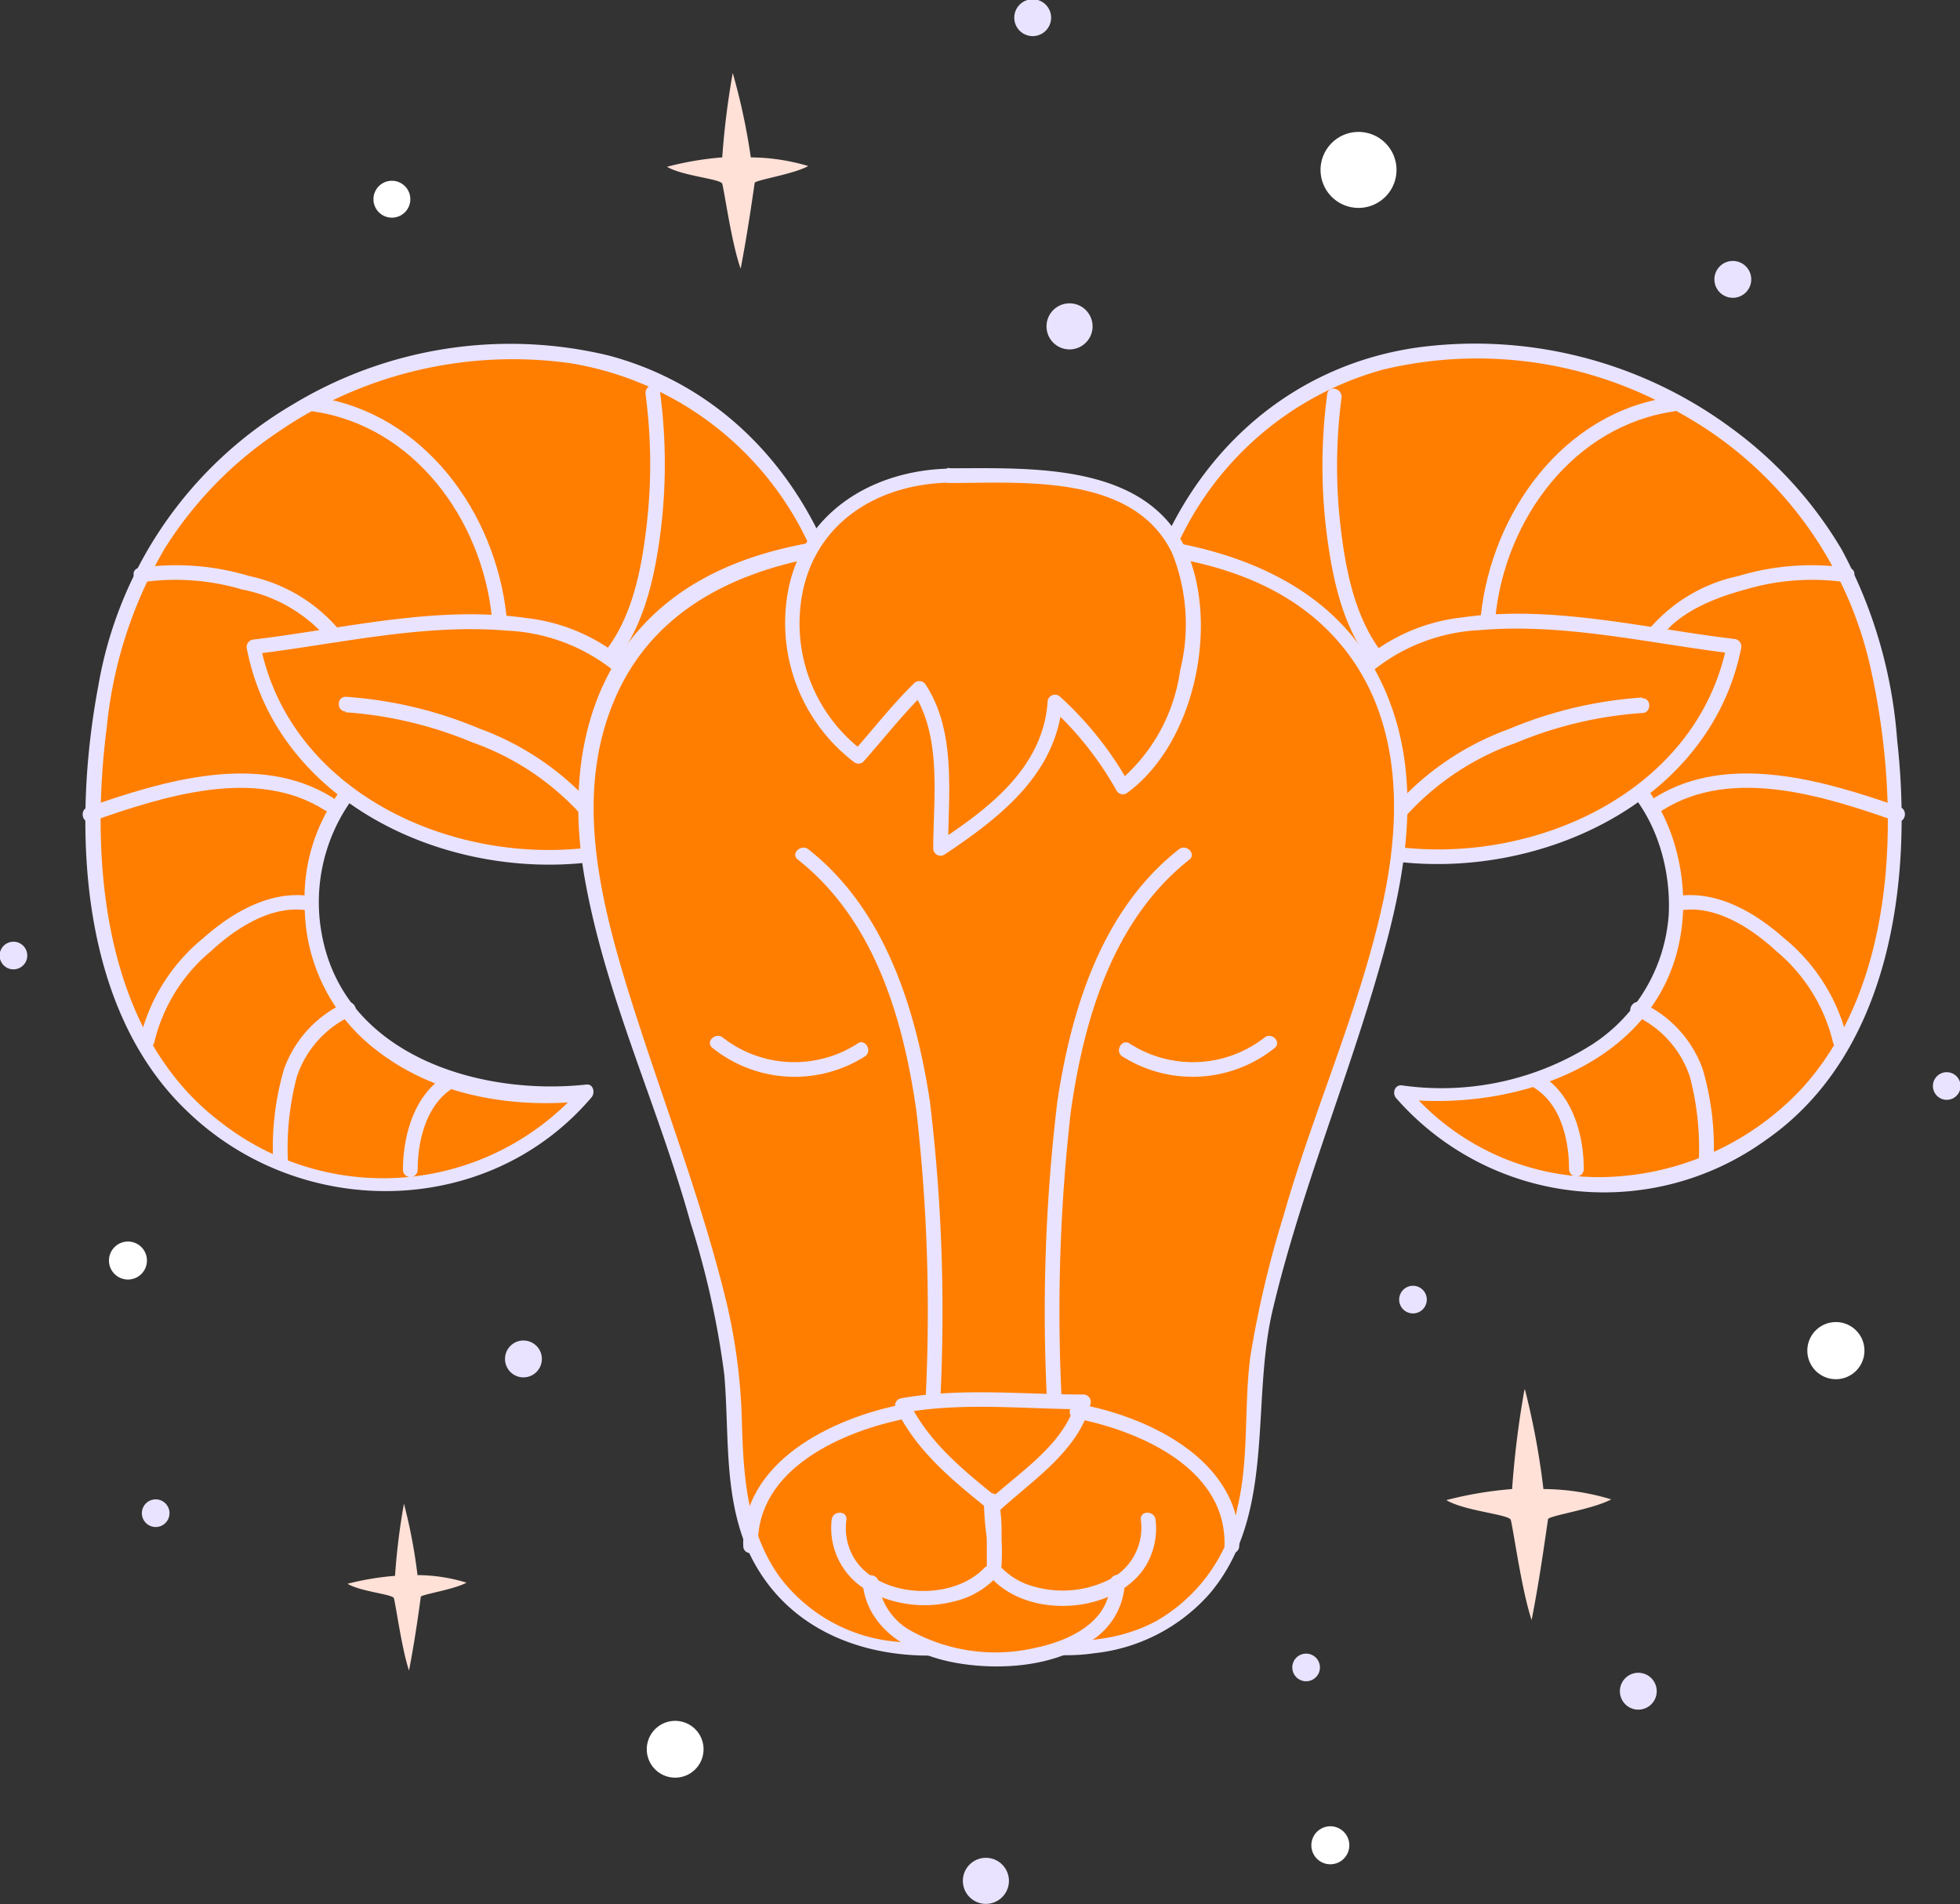 <svg xmlns="http://www.w3.org/2000/svg" viewBox="0 0 106.38 103.32"><rect x="0" y="0" width="106.38" height="103.32" fill="#333333" stroke="none"/><defs><style>.cls-1{fill:#ff7e00;}.cls-2{fill:#e9e3ff;}.cls-3{fill:#ffe1d7;}.cls-4{fill:#fff;}</style></defs><g id="OBJECTS"><path class="cls-1" d="M80.12,81.8c-6.12-19.19-32.26-15-38.38,1.39-2.5,7.51-2.65,18.86,2.23,25.31s16.27,8.72,22.8.83C56.48,110.54,48.69,103.22,53.14,94c3.34-6.12,14.19-5.28,17.8,0" transform="translate(-34.95 -50.04)"/><path class="cls-2" d="M80.51,81.7c-2-6-6.35-10.73-12.53-12.37A22.81,22.81,0,0,0,50.82,72,22,22,0,0,0,40.28,87.29c-1.41,7.5-1.08,17.37,4.78,23,6.16,6,16.37,5.91,22-.71.2-.24.1-.73-.28-.69-5.78.63-13.11-1.57-14.35-8.08a9.51,9.51,0,0,1,2.51-8.44,10.21,10.21,0,0,1,7.58-2.22c3.05.22,6.27,1.49,8.09,4,.29.42,1,0,.69-.4-3.35-4.72-11.27-6-16-2.71a9.77,9.77,0,0,0-3.81,8.26A9.87,9.87,0,0,0,55.35,107c3.21,2.52,7.45,3.21,11.42,2.78l-.28-.68a14.29,14.29,0,0,1-19.58,1.82c-6.32-4.79-7.11-14.1-6.17-21.37a23.79,23.79,0,0,1,3.17-9.78,21.14,21.14,0,0,1,6-6.2,22.54,22.54,0,0,1,16-3.82A17.33,17.33,0,0,1,79.73,81.91c.16.49.94.28.78-.21Z" transform="translate(-34.95 -50.04)"/><path class="cls-2" d="M59.25,108.34c-1.78,1-2.42,3.24-2.43,5.17a.4.4,0,0,0,.8,0c0-1.64.5-3.61,2-4.48a.4.4,0,0,0-.4-.69Z" transform="translate(-34.95 -50.04)"/><path class="cls-2" d="M53.68,104.45a6.29,6.29,0,0,0-3.32,3.62,15.19,15.19,0,0,0-.58,5.07.4.4,0,0,0,.8,0,15.28,15.28,0,0,1,.48-4.67,5.6,5.6,0,0,1,3-3.33c.46-.23.06-.92-.41-.69Z" transform="translate(-34.95 -50.04)"/><path class="cls-2" d="M51.77,98.66c-2.16-.31-4.21.89-5.77,2.27a10.07,10.07,0,0,0-3.44,5.43c-.09.5.68.72.77.21a9.24,9.24,0,0,1,3.06-4.91c1.33-1.23,3.25-2.5,5.16-2.23.51.07.73-.7.22-.77Z" transform="translate(-34.95 -50.04)"/><path class="cls-2" d="M53,93.32c-4-2.5-9.22-.9-13.29.52-.48.17-.28.94.21.77,3.86-1.34,8.89-3,12.67-.6.44.28.84-.41.41-.69Z" transform="translate(-34.95 -50.04)"/><path class="cls-2" d="M42.68,81.63a12.73,12.73,0,0,1,5.42.4,8.14,8.14,0,0,1,4.7,2.76c.29.42,1,0,.69-.41a8.76,8.76,0,0,0-5-3.08,13.75,13.75,0,0,0-6-.44c-.51.09-.29.86.21.77Z" transform="translate(-34.95 -50.04)"/><path class="cls-2" d="M51.92,72.36c5.48.78,9.16,5.84,9.72,11.11.06.51.86.51.8,0-.59-5.59-4.46-11-10.3-11.88-.51-.07-.72.7-.22.77Z" transform="translate(-34.95 -50.04)"/><path class="cls-2" d="M70,71.53a28.56,28.56,0,0,1,0,7.39c-.3,2.44-.91,5.22-2.69,7-.36.37.21.94.57.57,1.85-1.91,2.53-4.72,2.88-7.27a29.4,29.4,0,0,0,0-8c-.07-.51-.84-.3-.77.21Z" transform="translate(-34.95 -50.04)"/><path class="cls-1" d="M97.64,81.8c6.12-19.19,32.26-15,38.38,1.39,2.5,7.51,2.65,18.86-2.23,25.31s-16.27,8.72-22.8.83c10.29,1.21,18.08-6.11,13.63-15.29-3.34-6.12-14.19-5.28-17.8,0" transform="translate(-34.95 -50.04)"/><path class="cls-2" d="M98,81.91A17.31,17.31,0,0,1,110,70.1a21.92,21.92,0,0,1,16.11,2.34,21,21,0,0,1,10.4,14c1.58,7.2,1.52,16.84-3.74,22.64a15.17,15.17,0,0,1-10.22,4.81,13.57,13.57,0,0,1-11.27-4.89l-.28.68c6.31.69,14.23-2,15.21-9.19.43-3.09-.57-6.8-3-8.87A11.19,11.19,0,0,0,115,89.42a11.56,11.56,0,0,0-8.49,4.42c-.3.42.4.82.69.4,3.08-4.34,10.45-5.41,14.81-2.5,2.53,1.7,3.66,5,3.51,7.94a9.16,9.16,0,0,1-4.1,7A15.27,15.27,0,0,1,111,108.93c-.38,0-.48.45-.28.69a15,15,0,0,0,20.06,2.29c6.79-4.7,8-14.08,7.14-21.7a25.73,25.73,0,0,0-3-10.33,22,22,0,0,0-6-6.61,23.4,23.4,0,0,0-17-4.38c-7.13,1-12.46,6-14.67,12.81-.16.49.62.7.78.21Z" transform="translate(-34.95 -50.04)"/><path class="cls-2" d="M118.11,109c1.53.87,2,2.84,2,4.48a.4.4,0,0,0,.8,0c0-1.93-.65-4.16-2.43-5.17-.44-.25-.85.44-.4.69Z" transform="translate(-34.95 -50.04)"/><path class="cls-2" d="M123.67,105.14a5.6,5.6,0,0,1,3,3.33,15.28,15.28,0,0,1,.48,4.67.4.4,0,0,0,.8,0,15.19,15.19,0,0,0-.58-5.07,6.29,6.29,0,0,0-3.32-3.62c-.47-.23-.87.46-.41.69Z" transform="translate(-34.95 -50.04)"/><path class="cls-2" d="M126.21,99.43c1.91-.27,3.83,1,5.16,2.23a9.24,9.24,0,0,1,3.06,4.91c.09.5.86.29.77-.21a10.07,10.07,0,0,0-3.44-5.43c-1.56-1.38-3.61-2.58-5.77-2.27-.51.07-.29.85.22.77Z" transform="translate(-34.95 -50.04)"/><path class="cls-2" d="M125.19,94c3.78-2.38,8.81-.75,12.67.6.48.17.69-.6.21-.77-4.07-1.42-9.31-3-13.29-.52-.43.28,0,1,.41.69Z" transform="translate(-34.95 -50.04)"/><path class="cls-2" d="M135.29,80.86a13.75,13.75,0,0,0-6,.44,8.73,8.73,0,0,0-5,3.08c-.29.43.4.83.69.41,1-1.52,3-2.3,4.7-2.76a12.73,12.73,0,0,1,5.42-.4c.5.09.72-.68.21-.77Z" transform="translate(-34.95 -50.04)"/><path class="cls-2" d="M125.62,71.59c-5.85.83-9.71,6.29-10.3,11.88-.06.51.74.51.8,0,.55-5.27,4.24-10.33,9.71-11.11.51-.07.3-.84-.21-.77Z" transform="translate(-34.95 -50.04)"/><path class="cls-2" d="M107,71.32a29.4,29.4,0,0,0,0,8c.35,2.55,1,5.36,2.88,7.27.36.37.93-.2.57-.57-1.78-1.83-2.39-4.61-2.69-7a28.56,28.56,0,0,1,0-7.39c.07-.51-.7-.72-.77-.21Z" transform="translate(-34.95 -50.04)"/><path class="cls-1" d="M71.78,92.93c-2-12.52-13.63-8.9-23.09-7.79C50.36,94,61.21,98.21,69.27,96" transform="translate(-34.95 -50.04)"/><path class="cls-2" d="M72.16,92.82a11.8,11.8,0,0,0-3-6.68,10,10,0,0,0-5.62-2.56c-4.91-.71-9.94.58-14.81,1.16a.41.41,0,0,0-.38.51C50.14,94.41,61,98.6,69.38,96.37a.4.4,0,0,0-.21-.77c-8,2.12-18.34-1.83-20.09-10.57l-.39.51c4.55-.54,9.17-1.67,13.77-1.28a10,10,0,0,1,5.77,2.15A10.8,10.8,0,0,1,71.39,93c.08.51.86.29.77-.21Z" transform="translate(-34.95 -50.04)"/><path class="cls-2" d="M53.7,88.69a21.62,21.62,0,0,1,6.85,1.62,14.44,14.44,0,0,1,5.84,3.83c.34.39.9-.18.57-.57a15.25,15.25,0,0,0-6-4,22.6,22.6,0,0,0-7.24-1.72c-.51,0-.51.78,0,.8Z" transform="translate(-34.95 -50.04)"/><path class="cls-1" d="M106,92.93c2-12.52,13.63-8.9,23.09-7.79C127.4,94,116.55,98.21,108.49,96" transform="translate(-34.95 -50.04)"/><path class="cls-2" d="M106.37,93a10.8,10.8,0,0,1,3.16-6.62,10,10,0,0,1,5.77-2.15c4.6-.39,9.22.74,13.77,1.28l-.39-.51c-1.75,8.74-12.12,12.69-20.09,10.57a.4.4,0,0,0-.21.77c8.36,2.23,19.24-2,21.07-11.12a.41.41,0,0,0-.38-.51c-4.87-.58-9.9-1.87-14.81-1.16a10,10,0,0,0-5.54,2.49,11.66,11.66,0,0,0-3.12,6.75c-.09.5.68.72.77.21Z" transform="translate(-34.95 -50.04)"/><path class="cls-2" d="M124.06,87.89a22.6,22.6,0,0,0-7.24,1.72,15.25,15.25,0,0,0-6,4c-.33.39.23,1,.56.57a14.55,14.55,0,0,1,5.85-3.83,21.56,21.56,0,0,1,6.85-1.62c.51,0,.51-.82,0-.8Z" transform="translate(-34.95 -50.04)"/><path class="cls-1" d="M91.52,79.44c12-.19,17.52,3.76,19.19,11,2,7.23-4.28,19.94-5.95,26.59-1.67,6.36-1.67,6.36-1.84,11.59-.27,8.63-5.84,11.86-13.07,10.71H87.91c-7.23,1.15-12.8-2.08-13.07-10.71-.17-5.23-.17-5.23-1.84-11.59-1.67-6.65-7.9-19.36-6-26.59,1.67-7.23,7.23-11.18,19.19-11" transform="translate(-34.95 -50.04)"/><path class="cls-2" d="M91.52,79.84c5.45-.07,11.93.49,15.85,4.77,3.67,4,3.72,9.56,2.6,14.57-1.29,5.79-3.76,11.2-5.37,16.88a55.66,55.66,0,0,0-1.79,7.61c-.35,2.7-.06,5.48-.69,8.14A9.11,9.11,0,0,1,97.71,138c-2.5,1.34-5.09,1.14-7.8,1-2.09-.16-4.14.37-6.23.13a8.9,8.9,0,0,1-6.47-3.6c-1.78-2.55-1.92-5.58-2-8.58a31.45,31.45,0,0,0-.82-6.2c-1.41-5.81-3.6-11.32-5.36-17-1.63-5.31-3-11.13-.44-16.37C71,82.48,76.08,80.58,81.14,80a43.4,43.4,0,0,1,5.1-.2.4.4,0,0,0,0-.8c-5.56-.07-12.06.53-16.17,4.74-3.62,3.71-4.25,9-3.39,13.93,1.14,6.46,4,12.41,5.74,18.69a46.92,46.92,0,0,1,1.84,8.26c.26,3,0,6,1,8.85,1.9,5.13,7,6.93,12.07,6.28,2.35-.29,4.67.35,7,0a9.71,9.71,0,0,0,6.28-3.24c3.62-4.29,2.21-10.31,3.42-15.41,1.5-6.32,4-12.28,5.78-18.51,1.55-5.34,2.57-11.08-.23-16.2-2.52-4.62-7.53-6.54-12.51-7.16A40.67,40.67,0,0,0,91.52,79a.4.4,0,0,0,0,.8Z" transform="translate(-34.95 -50.04)"/><path class="cls-1" d="M86.39,75.87c-9.65.16-10.67,10.94-4.85,15.2,1.16-1.29,2.13-2.59,3.3-3.71C86.39,89.59,86,93.48,86,96.08c3.1-2,6-4.27,6.21-8a17,17,0,0,1,3.68,4.63c3.49-2.41,4.66-9.27,3.11-12.6-1.94-4.64-8.15-4.27-12.61-4.27" transform="translate(-34.95 -50.04)"/><path class="cls-2" d="M86.39,75.47c-4,.11-7.68,2.26-8.61,6.36a9.49,9.49,0,0,0,3.56,9.59.39.39,0,0,0,.48-.06c1.1-1.24,2.12-2.55,3.3-3.71l-.63-.08c1.6,2.44,1.12,5.74,1.11,8.51a.4.4,0,0,0,.6.34c3-2,6.12-4.39,6.41-8.31l-.68.28a17.94,17.94,0,0,1,3.62,4.55.4.4,0,0,0,.54.15c3.64-2.62,5-8.91,3.33-13-2.11-5-8.49-4.64-13-4.64a.4.4,0,0,0,0,.8c4,0,10.08-.54,12.16,3.83A10.38,10.38,0,0,1,99,86.43a9.56,9.56,0,0,1-3.31,6l.55.14a18.63,18.63,0,0,0-3.75-4.72.4.4,0,0,0-.68.29c-.27,3.6-3.23,5.79-6,7.62l.6.35c0-2.92.47-6.34-1.22-8.92a.4.4,0,0,0-.62-.08c-1.19,1.16-2.2,2.47-3.3,3.71l.48-.06A8.67,8.67,0,0,1,78.55,82c.85-3.75,4.17-5.67,7.84-5.77a.4.4,0,0,0,0-.8Z" transform="translate(-34.95 -50.04)"/><path class="cls-2" d="M78.26,96.69c4.15,3.27,5.72,8.63,6.43,13.66a95.23,95.23,0,0,1,.5,15.57.4.4,0,0,0,.8,0,95.39,95.39,0,0,0-.57-16.12c-.76-5-2.43-10.4-6.59-13.67-.4-.32-1,.24-.57.56Z" transform="translate(-34.95 -50.04)"/><path class="cls-2" d="M73.63,106.91a7.13,7.13,0,0,0,8.27.45c.42-.29,0-1-.41-.69a6.33,6.33,0,0,1-7.3-.32c-.39-.33-1,.23-.56.56Z" transform="translate(-34.95 -50.04)"/><path class="cls-2" d="M98.93,96.13c-4.16,3.27-5.83,8.63-6.59,13.67a95.39,95.39,0,0,0-.57,16.12.4.4,0,0,0,.8,0,95.23,95.23,0,0,1,.5-15.57c.71-5,2.28-10.39,6.43-13.66.4-.32-.17-.88-.57-.56Z" transform="translate(-34.95 -50.04)"/><path class="cls-2" d="M103.57,106.35a6.33,6.33,0,0,1-7.3.32c-.43-.29-.83.4-.41.69a7.13,7.13,0,0,0,8.27-.45c.4-.33-.17-.89-.56-.56Z" transform="translate(-34.95 -50.04)"/><path class="cls-1" d="M82.17,135.9c.39,5.62,13.38,5.5,13.38,0" transform="translate(-34.95 -50.04)"/><path class="cls-2" d="M81.77,135.9c.21,2.58,2.67,3.93,5,4.36s5.4.26,7.47-1.23A3.9,3.9,0,0,0,96,135.9a.4.4,0,0,0-.8,0c0,2.17-2.27,3.2-4.12,3.57a9.54,9.54,0,0,1-6.71-.95,3.46,3.46,0,0,1-1.75-2.62c0-.51-.85-.51-.8,0Z" transform="translate(-34.95 -50.04)"/><path class="cls-2" d="M88.35,131.51a17,17,0,0,0,.16,2,.4.4,0,0,0,0,.15s0-.14,0-.07v.24c0,.37,0,.75,0,1.12a.4.4,0,0,0,.8,0,12.75,12.75,0,0,0,0-1.38,1.46,1.46,0,0,0,0-.22.13.13,0,0,1,0-.06c0-.1,0,.11,0,0l0-.29c0-.51-.07-1-.1-1.52a.41.41,0,0,0-.4-.4.4.4,0,0,0-.4.4Z" transform="translate(-34.95 -50.04)"/><path class="cls-2" d="M88.41,135.08c-1.68,1.83-5.56,1.71-7-.33a3.17,3.17,0,0,1-.52-2.24c.05-.52-.75-.51-.8,0a3.91,3.91,0,0,0,2.09,3.92,6.44,6.44,0,0,0,4.66.48A4.51,4.51,0,0,0,89,135.65c.35-.38-.22-1-.56-.57Z" transform="translate(-34.95 -50.04)"/><path class="cls-2" d="M88.74,135.65c2,2.22,6.56,2,8.3-.49a3.94,3.94,0,0,0,.63-2.65c-.06-.51-.86-.52-.8,0a3.15,3.15,0,0,1-1.77,3.27,5.67,5.67,0,0,1-4,.36,3.82,3.82,0,0,1-1.82-1.06c-.35-.38-.91.19-.57.57Z" transform="translate(-34.95 -50.04)"/><path class="cls-2" d="M89.22,131.42c-1.92-1.55-3.83-3.06-4.94-5.32l-.24.59c3.21-.57,6.48-.19,9.72-.18l-.39-.51c-.61,2.38-3,3.85-4.71,5.42-.38.35.18.91.56.57,1.83-1.68,4.27-3.23,4.92-5.78a.4.4,0,0,0-.38-.5c-3.31,0-6.65-.38-9.93.21a.39.39,0,0,0-.24.58c1.14,2.33,3.1,3.9,5.07,5.49.39.32,1-.25.56-.57Z" transform="translate(-34.95 -50.04)"/><path class="cls-2" d="M93.3,127c3.48.67,8.24,2.72,8.11,6.93a.4.4,0,0,0,.8,0c.14-4.59-4.85-7-8.7-7.7-.5-.1-.72.67-.21.77Z" transform="translate(-34.95 -50.04)"/><path class="cls-2" d="M84,126.23c-3.85.74-8.84,3.11-8.71,7.7,0,.52.82.52.8,0-.12-4.21,4.64-6.26,8.12-6.93.51-.1.29-.87-.21-.77Z" transform="translate(-34.95 -50.04)"/><path class="cls-3" d="M117.69,125.45a51.19,51.19,0,0,0-.67,5.39,20.62,20.62,0,0,0-3.57.6c1,.6,3.42.77,3.5,1.08.16.64.59,3.81,1.13,5.43.39-2,.63-3.69.89-5.47,0-.19,2.44-.54,3.43-1.08a12.87,12.87,0,0,0-3.68-.56,41.26,41.26,0,0,0-1-5.39" transform="translate(-34.95 -50.04)"/><path class="cls-3" d="M74.72,54a43.4,43.4,0,0,0-.57,4.58,17,17,0,0,0-3,.51c.87.51,2.9.65,3,.92.14.54.51,3.24,1,4.61.33-1.73.54-3.14.76-4.65,0-.16,2.07-.46,2.91-.92a11.2,11.2,0,0,0-3.12-.47A34.53,34.53,0,0,0,74.72,54" transform="translate(-34.95 -50.04)"/><path class="cls-3" d="M56.87,131.66a35.93,35.93,0,0,0-.48,3.89,15.11,15.11,0,0,0-2.58.43c.74.44,2.47.56,2.52.79.12.46.43,2.75.82,3.92.28-1.47.46-2.67.64-4,0-.13,1.76-.38,2.48-.77a9.18,9.18,0,0,0-2.66-.41,28.47,28.47,0,0,0-.74-3.89" transform="translate(-34.95 -50.04)"/><path class="cls-4" d="M108.61,57.2a2.06,2.06,0,1,0,.15,4.12,2.06,2.06,0,0,0-.15-4.12" transform="translate(-34.95 -50.04)"/><path class="cls-4" d="M71.54,143.42a1.54,1.54,0,1,0,.11,3.08,1.54,1.54,0,0,0-.11-3.08" transform="translate(-34.95 -50.04)"/><path class="cls-4" d="M134.65,121.78a1.55,1.55,0,1,0,.11,3.09,1.55,1.55,0,0,0-.11-3.09" transform="translate(-34.95 -50.04)"/><path class="cls-4" d="M41.86,117.41a1,1,0,1,0,.07,2.06,1,1,0,0,0-.07-2.06" transform="translate(-34.95 -50.04)"/><path class="cls-4" d="M56.18,59.85a1,1,0,1,0,.08,2,1,1,0,0,0-.08-2" transform="translate(-34.95 -50.04)"/><path class="cls-4" d="M107.12,149.14a1,1,0,1,0,.07,2.06,1,1,0,0,0-.07-2.06" transform="translate(-34.95 -50.04)"/><path class="cls-2" d="M93,69a1.25,1.25,0,0,0,0-2.5A1.25,1.25,0,0,0,93,69Z" transform="translate(-34.95 -50.04)"/><path class="cls-2" d="M88.46,153.35a1.25,1.25,0,0,0,0-2.5,1.25,1.25,0,0,0,0,2.5Z" transform="translate(-34.95 -50.04)"/><path class="cls-2" d="M63.36,124.78a1,1,0,0,0,0-2,1,1,0,0,0,0,2Z" transform="translate(-34.95 -50.04)"/><path class="cls-2" d="M91,52a1,1,0,0,0,0-2,1,1,0,0,0,0,2Z" transform="translate(-34.95 -50.04)"/><path class="cls-2" d="M129,66.2a1,1,0,0,0,0-2,1,1,0,0,0,0,2Z" transform="translate(-34.95 -50.04)"/><path class="cls-2" d="M123.87,142.81a1,1,0,0,0,0-2,1,1,0,0,0,0,2Z" transform="translate(-34.95 -50.04)"/><path class="cls-2" d="M111.64,121.31a.75.75,0,0,0,0-1.5.75.75,0,0,0,0,1.5Z" transform="translate(-34.95 -50.04)"/><path class="cls-2" d="M43.4,132.9a.75.75,0,0,0,0-1.5.75.75,0,0,0,0,1.5Z" transform="translate(-34.95 -50.04)"/><path class="cls-2" d="M105.84,141.27a.75.75,0,0,0,0-1.5.75.75,0,0,0,0,1.5Z" transform="translate(-34.95 -50.04)"/><path class="cls-2" d="M35.68,102.64a.75.75,0,0,0,0-1.5.75.75,0,0,0,0,1.5Z" transform="translate(-34.95 -50.04)"/><path class="cls-2" d="M140.61,109.72a.75.75,0,0,0,0-1.5.75.75,0,0,0,0,1.5Z" transform="translate(-34.95 -50.04)"/></g></svg>